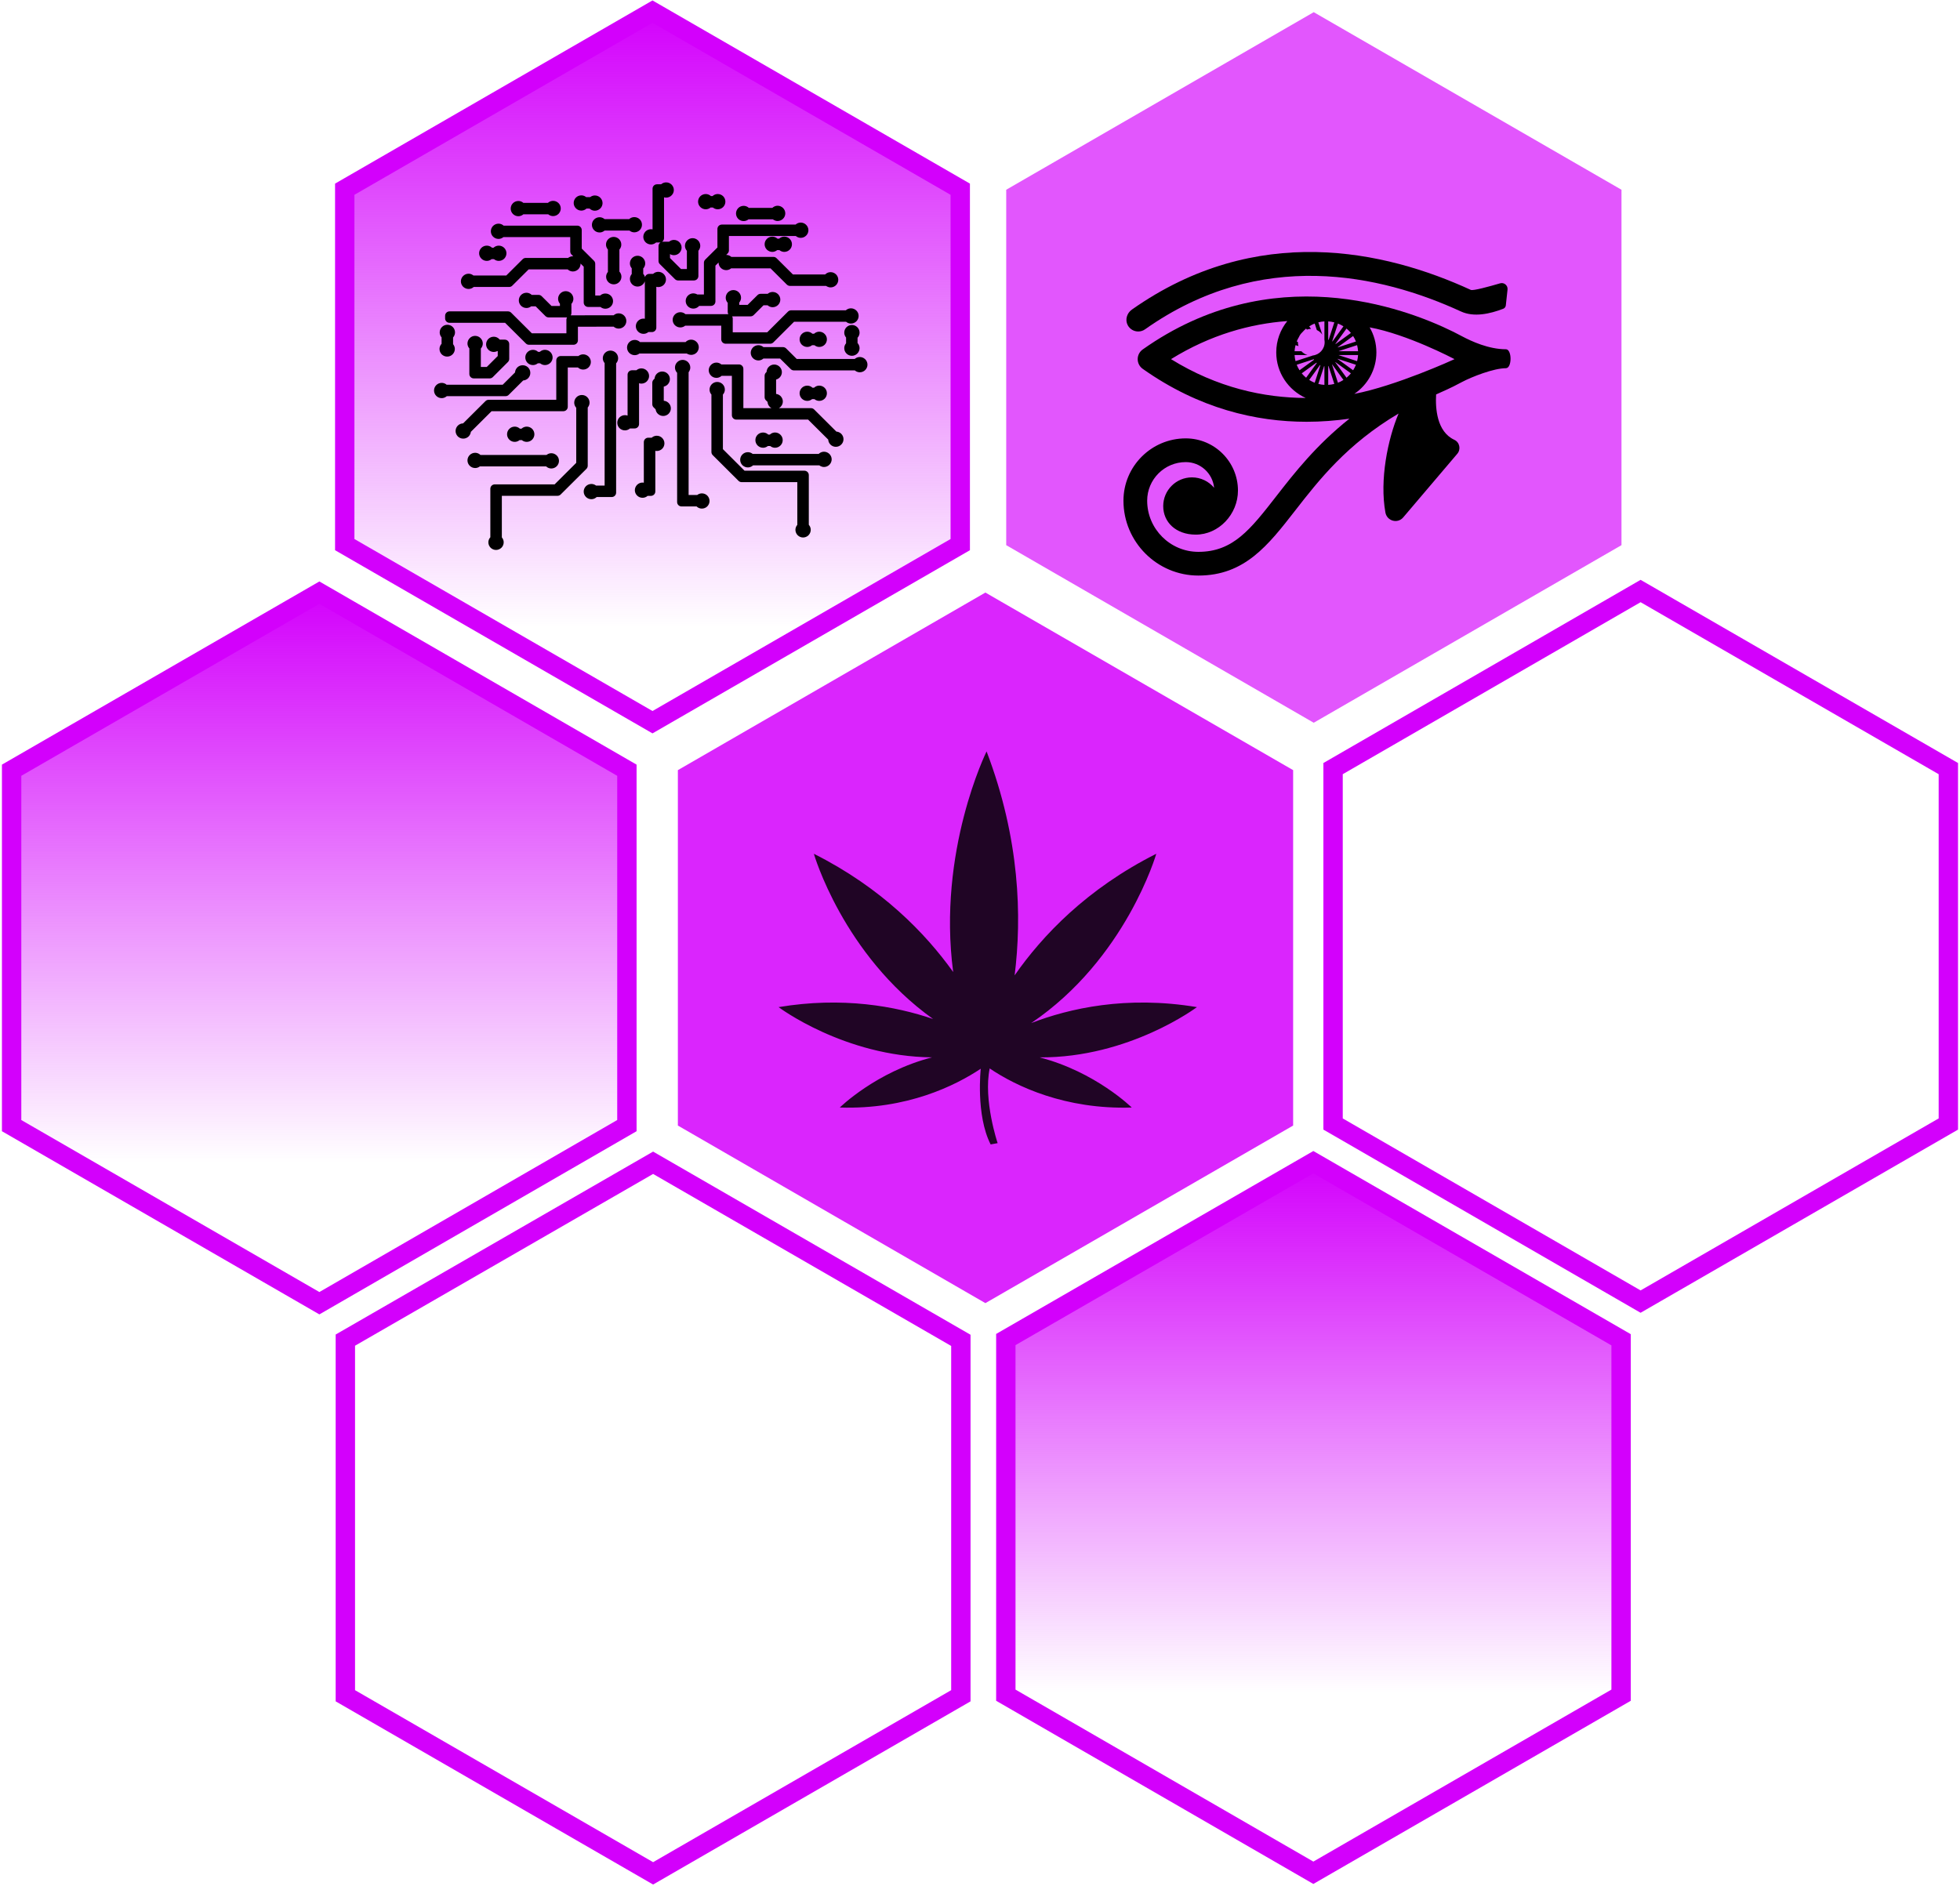 <?xml version="1.0" encoding="UTF-8"?>
<svg width="506px" height="487px" viewBox="0 0 506 487" version="1.1" xmlns="http://www.w3.org/2000/svg" xmlns:xlink="http://www.w3.org/1999/xlink">
    <!-- Generator: Sketch 63.1 (92452) - https://sketch.com -->
    <title>Group 37</title>
    <desc>Created with Sketch.</desc>
    <defs>
        <linearGradient x1="50%" y1="0%" x2="50%" y2="80.145%" id="linearGradient-1">
            <stop stop-color="#D300FC" offset="0%"></stop>
            <stop stop-color="#D300FC" stop-opacity="0" offset="100%"></stop>
        </linearGradient>
        <linearGradient x1="50%" y1="0%" x2="50%" y2="86.522%" id="linearGradient-2">
            <stop stop-color="#D300FC" offset="0%"></stop>
            <stop stop-color="#D300FC" stop-opacity="0" offset="100%"></stop>
        </linearGradient>
        <linearGradient x1="50%" y1="0%" x2="50%" y2="74.642%" id="linearGradient-3">
            <stop stop-color="#D300FC" offset="0%"></stop>
            <stop stop-color="#D300FC" stop-opacity="0" offset="100%"></stop>
        </linearGradient>
    </defs>
    <g id="Page-1" stroke="none" stroke-width="1" fill="none" fill-rule="evenodd">
        <g id="Group-37" transform="translate(3, 3)" fill-rule="nonzero">
            <g id="noun-honeycomb-2619932">
                <polygon id="Path" stroke="#D300FC" stroke-width="5" points="420.542 333.079 499.992 287.225 499.992 195.458 420.542 149.604 341.15 195.458 341.15 287.225"></polygon>
                <polygon id="Path" fill-opacity="0.855" fill="#D300FC" points="251.392 333.475 330.842 287.621 330.842 195.854 251.392 150 172 195.854 172 287.621"></polygon>
                <g id="noun-marijuana-143" opacity="0.853" transform="translate(198, 191)" fill="#000000">
                    <path d="M54.505,81.874 C61.278,86.468 74,92.526 91.175,91.968 C91.175,91.968 81.809,82.737 67.373,79.02 C90.569,79.167 108,66.043 108,66.043 C89.796,62.994 75.001,66.381 65.22,70.161 C89.7,53.595 97.511,26.448 97.511,26.448 C79.557,35.477 68.055,47.628 60.941,57.837 C62.825,42.808 62.326,22.625 53.698,0.021 C53.698,0.021 40.939,25.77 45.078,56.98 C37.922,46.956 26.562,35.227 9.109,26.449 C9.109,26.449 16.595,52.472 39.885,69.109 C30.181,65.803 16.492,63.282 0,66.043 C0,66.043 16.925,78.786 39.616,79.016 C25.175,82.73 15.803,91.967 15.803,91.967 C33.153,92.532 45.649,86.306 52.196,81.951 C52.196,81.951 50.864,93.866 54.747,101.499 L56.553,101.163 C56.553,101.163 52.808,90.059 54.504,81.873 L54.505,81.874 Z" id="Path"></path>
                </g>
                <polygon id="Path" stroke="#D300FC" stroke-width="5" fill="url(#linearGradient-1)" points="79.45 333.496 158.842 287.642 158.842 195.875 79.45 150.021 0 195.875 0 287.642"></polygon>
                <polygon id="Path" stroke="#D300FC" stroke-width="5" fill="url(#linearGradient-2)" points="165.45 183.475 244.9 137.621 244.9 45.854 165.45 0 86 45.854 86 137.621"></polygon>
                <polygon id="Path" fill-opacity="0.663" fill="#D300FC" points="336.158 183.617 415.608 137.762 415.608 45.996 336.158 0.142 256.767 45.996 256.767 137.762"></polygon>
                <polygon id="Path" stroke="#D300FC" stroke-width="5" points="165.608 480.708 245.058 434.854 245.058 343.087 165.608 297.233 86.158 343.025 86.158 434.854"></polygon>
                <polygon id="Path" stroke="#D300FC" stroke-width="5" fill="url(#linearGradient-3)" points="336.058 480.558 415.508 434.704 415.508 342.938 336.058 297.083 256.667 342.875 256.667 434.704"></polygon>
            </g>
            <g id="noun-circuit-2104170" transform="translate(109, 44)" fill="#000000">
                <path d="M36.819,55.568 C37.182,55.207 37.672,54.99 38.219,54.99 C38.765,54.99 39.267,55.207 39.619,55.564 C39.974,55.919 40.201,56.413 40.201,56.957 C40.201,57.332 40.085,57.69 39.896,57.996 L39.731,58.214 L39.731,73.258 C39.727,73.548 39.619,73.841 39.397,74.06 L32.795,80.628 C32.585,80.871 32.279,81.022 31.936,81.022 L17.557,81.022 L17.557,91.76 L17.727,91.989 C17.923,92.294 18.035,92.655 18.035,93.033 C18.035,93.578 17.812,94.071 17.453,94.427 C17.088,94.78 16.596,94.999 16.051,94.999 C15.532,94.999 15.06,94.795 14.701,94.466 L14.661,94.427 C14.299,94.062 14.078,93.569 14.078,93.033 C14.078,92.636 14.202,92.261 14.41,91.953 L14.588,91.723 L14.588,79.197 C14.588,78.576 15.099,78.068 15.726,78.068 L31.182,78.068 L36.764,72.507 L36.764,58.284 L36.576,58.051 C36.365,57.738 36.244,57.359 36.244,56.958 C36.245,56.418 36.465,55.925 36.818,55.569 M81.008,9.793 C80.708,9.977 80.354,10.082 79.983,10.082 C79.492,10.082 79.04,9.908 78.685,9.602 L78.585,9.511 C78.229,9.155 78.01,8.66 78.01,8.116 C78.01,7.633 78.191,7.185 78.493,6.832 L78.585,6.728 C78.936,6.373 79.437,6.15 79.983,6.15 C80.359,6.15 80.715,6.262 81.021,6.449 L81.314,6.672 L87.398,6.672 L87.617,6.489 C87.953,6.262 88.342,6.123 88.75,6.123 C89.298,6.123 89.796,6.352 90.151,6.706 C90.511,7.055 90.734,7.555 90.734,8.098 C90.734,8.637 90.511,9.133 90.151,9.489 C89.788,9.841 89.298,10.064 88.75,10.064 C88.417,10.064 88.093,9.973 87.814,9.819 L87.523,9.632 L81.24,9.632 L81.008,9.793 Z M45.057,25.848 C44.699,25.493 44.478,24.998 44.478,24.455 C44.478,24.087 44.594,23.726 44.779,23.429 L44.941,23.204 L44.941,17.43 L44.77,17.21 C44.565,16.893 44.446,16.526 44.446,16.14 C44.446,15.594 44.667,15.106 45.03,14.745 C45.388,14.393 45.88,14.168 46.419,14.168 C46.965,14.168 47.465,14.393 47.818,14.745 C48.172,15.108 48.397,15.605 48.397,16.14 C48.397,16.53 48.283,16.9 48.077,17.21 L47.907,17.43 L47.907,23.127 L48.086,23.356 C48.3,23.67 48.429,24.049 48.429,24.455 C48.429,24.99 48.207,25.483 47.849,25.839 C47.484,26.204 46.994,26.42 46.458,26.42 C45.96,26.42 45.511,26.24 45.159,25.941 L45.057,25.848 Z M56.472,65.837 C56.788,65.629 57.16,65.51 57.56,65.51 C58.101,65.51 58.589,65.725 58.947,66.084 C59.315,66.446 59.531,66.942 59.531,67.477 C59.531,68.02 59.315,68.514 58.958,68.87 C58.6,69.224 58.105,69.448 57.56,69.448 L57.18,69.409 L57.18,79.905 C57.18,80.528 56.67,81.037 56.043,81.037 L55.181,81.037 L54.944,81.221 C54.628,81.418 54.257,81.532 53.87,81.532 C53.33,81.532 52.831,81.31 52.475,80.954 C52.118,80.599 51.893,80.11 51.893,79.567 C51.893,79.05 52.109,78.58 52.431,78.225 L52.475,78.183 C52.838,77.822 53.33,77.601 53.87,77.601 L54.212,77.634 L54.212,67.151 C54.212,66.525 54.726,66.017 55.351,66.017 L56.242,66.017 L56.472,65.837 Z M1.813,42 L2.001,41.769 L2.001,40.109 L1.854,39.919 C1.639,39.607 1.513,39.224 1.513,38.822 C1.513,38.281 1.736,37.79 2.094,37.436 C2.457,37.071 2.948,36.855 3.495,36.855 C3.983,36.855 4.44,37.035 4.786,37.338 L4.887,37.432 C5.246,37.782 5.468,38.281 5.468,38.822 C5.468,39.228 5.337,39.6 5.135,39.915 L4.968,40.128 L4.968,41.862 L5.125,42.089 C5.31,42.388 5.423,42.741 5.423,43.106 C5.423,43.654 5.195,44.14 4.838,44.501 C4.485,44.853 3.983,45.073 3.443,45.073 C2.948,45.073 2.494,44.888 2.139,44.59 L2.043,44.501 C1.687,44.14 1.464,43.654 1.464,43.106 C1.464,42.721 1.581,42.362 1.776,42.056 L1.813,42 Z M44.206,44.101 C44.566,43.744 45.058,43.525 45.595,43.525 C46.143,43.525 46.633,43.744 46.995,44.096 C47.358,44.455 47.578,44.945 47.578,45.489 C47.578,45.893 47.456,46.267 47.247,46.578 L47.062,46.815 L47.062,80.199 C47.062,80.829 46.55,81.336 45.93,81.336 L42.041,81.336 L41.805,81.529 C41.486,81.761 41.092,81.895 40.669,81.895 C40.146,81.895 39.669,81.692 39.311,81.358 L39.275,81.322 C38.912,80.959 38.689,80.461 38.689,79.929 C38.689,79.386 38.912,78.891 39.271,78.534 C39.629,78.184 40.116,77.963 40.669,77.963 C41.025,77.963 41.361,78.057 41.657,78.229 L41.88,78.383 L44.093,78.383 L44.094,46.752 L43.928,46.529 C43.737,46.229 43.62,45.867 43.62,45.489 C43.62,44.974 43.836,44.498 44.163,44.141 L44.206,44.101 Z M78.729,28.477 C79.086,28.83 79.308,29.329 79.308,29.873 C79.308,30.205 79.22,30.528 79.061,30.809 L78.844,31.135 L78.844,31.719 L81.012,31.719 L83.552,29.201 C83.756,28.991 84.045,28.866 84.361,28.866 L86.192,28.866 L86.416,28.692 C86.722,28.503 87.087,28.387 87.471,28.387 C88.018,28.387 88.515,28.608 88.871,28.965 C89.222,29.321 89.451,29.814 89.451,30.353 C89.451,30.886 89.233,31.369 88.887,31.728 L88.871,31.742 C88.511,32.103 88.01,32.325 87.471,32.325 C87.092,32.325 86.722,32.209 86.419,32.014 L86.159,31.822 L85.115,31.822 L82.579,34.349 C82.371,34.553 82.089,34.684 81.773,34.684 L77.01,34.684 C76.384,34.684 75.872,34.171 75.872,33.547 L75.872,31.187 L75.69,30.961 C75.481,30.648 75.355,30.274 75.355,29.873 C75.355,29.329 75.579,28.83 75.933,28.477 C76.296,28.121 76.785,27.898 77.329,27.898 C77.823,27.898 78.288,28.081 78.636,28.393 L78.729,28.477 Z M86.148,56.769 L85.729,56.359 C85.525,56.152 85.396,55.866 85.396,55.555 L85.396,50.004 C85.401,49.718 85.512,49.431 85.729,49.21 L85.899,49.036 C85.915,48.519 86.137,48.046 86.481,47.707 C86.841,47.346 87.334,47.123 87.882,47.123 C88.417,47.123 88.918,47.346 89.274,47.707 C89.63,48.064 89.854,48.554 89.854,49.092 C89.854,49.611 89.646,50.088 89.312,50.437 L89.274,50.478 C89.018,50.73 88.71,50.91 88.361,51.002 L88.361,54.712 C88.788,54.764 89.178,54.952 89.476,55.229 L89.515,55.269 C89.872,55.637 90.101,56.122 90.101,56.657 C90.101,57.147 89.915,57.602 89.612,57.952 L89.521,58.052 C89.164,58.414 88.667,58.636 88.121,58.636 C87.632,58.636 87.176,58.446 86.824,58.146 L86.722,58.052 C86.391,57.725 86.175,57.277 86.148,56.769 L86.148,56.769 Z M50.925,22.046 C50.731,21.741 50.618,21.382 50.618,21.003 C50.618,20.46 50.84,19.97 51.198,19.609 C51.553,19.258 52.047,19.038 52.592,19.038 C53.084,19.038 53.539,19.22 53.884,19.517 L53.991,19.614 C54.345,19.969 54.573,20.463 54.573,21.003 C54.573,21.409 54.446,21.783 54.236,22.095 L54.058,22.318 L54.058,23.708 L54.236,23.927 C54.446,24.243 54.573,24.62 54.573,25.027 C54.573,25.545 54.363,26.015 54.031,26.369 L53.991,26.411 C53.631,26.766 53.134,26.993 52.593,26.993 C52.047,26.993 51.553,26.77 51.199,26.416 C50.841,26.061 50.619,25.562 50.619,25.027 C50.619,24.649 50.731,24.288 50.926,23.98 L51.091,23.753 L51.091,22.271 L50.925,22.046 Z M109.323,37.486 C109.681,37.842 109.908,38.337 109.908,38.881 C109.908,39.282 109.785,39.661 109.575,39.971 L109.389,40.2 L109.389,41.578 L109.575,41.808 C109.781,42.13 109.908,42.509 109.908,42.897 C109.908,43.441 109.681,43.94 109.323,44.29 C108.963,44.639 108.474,44.867 107.932,44.867 C107.392,44.867 106.887,44.644 106.536,44.29 C106.174,43.935 105.957,43.441 105.957,42.897 C105.957,42.55 106.052,42.213 106.221,41.928 L106.427,41.626 L106.427,40.151 L106.258,39.919 C106.064,39.61 105.957,39.251 105.957,38.881 C105.957,38.337 106.174,37.842 106.536,37.485 C106.887,37.135 107.392,36.91 107.932,36.91 C108.424,36.91 108.885,37.098 109.232,37.403 L109.323,37.486 Z M108.889,45.51 C109.205,45.311 109.575,45.184 109.968,45.184 C110.46,45.184 110.913,45.371 111.262,45.67 L111.369,45.768 C111.725,46.118 111.949,46.61 111.949,47.156 C111.949,47.7 111.725,48.192 111.369,48.549 C111.012,48.905 110.517,49.124 109.968,49.124 C109.595,49.124 109.241,49.014 108.94,48.83 L108.682,48.637 L92.931,48.637 C92.644,48.637 92.358,48.527 92.135,48.303 L89.386,45.578 L85.081,45.578 L84.86,45.749 C84.553,45.949 84.183,46.073 83.791,46.073 C83.246,46.073 82.748,45.845 82.394,45.488 C82.039,45.139 81.809,44.639 81.809,44.1 C81.809,43.617 81.996,43.164 82.297,42.812 L82.394,42.705 C82.748,42.353 83.246,42.129 83.791,42.129 C84.183,42.129 84.553,42.25 84.865,42.448 L85.09,42.624 L90.143,42.624 C90.429,42.629 90.718,42.741 90.94,42.954 L93.683,45.682 L108.657,45.682 L108.889,45.51 Z M98.18,58.725 L103.923,64.439 C104.359,64.466 104.761,64.647 105.077,64.919 L105.185,65.012 C105.54,65.368 105.761,65.862 105.761,66.405 C105.761,66.942 105.541,67.439 105.178,67.791 C104.822,68.148 104.327,68.37 103.784,68.37 C103.241,68.37 102.744,68.148 102.39,67.791 C102.062,67.457 101.841,67.007 101.814,66.507 L96.621,61.342 L78.086,61.342 C77.456,61.342 76.945,60.831 76.945,60.21 L76.945,50.049 L74.277,50.049 L74.046,50.234 C73.73,50.441 73.351,50.568 72.952,50.568 C72.406,50.568 71.908,50.345 71.554,49.983 C71.195,49.623 70.967,49.135 70.967,48.596 C70.967,48.056 71.2,47.556 71.558,47.207 C71.914,46.845 72.411,46.623 72.952,46.623 C73.332,46.623 73.692,46.734 73.999,46.931 L74.22,47.096 L78.772,47.096 C79.403,47.096 79.91,47.603 79.91,48.232 L79.91,58.383 L97.376,58.383 C97.666,58.388 97.957,58.499 98.18,58.724 L98.18,58.725 Z M10.058,27.278 C9.74,27.492 9.366,27.61 8.961,27.61 C8.474,27.61 8.017,27.426 7.675,27.131 L7.565,27.038 C7.211,26.679 6.984,26.19 6.984,25.644 C6.984,25.106 7.211,24.61 7.565,24.261 C7.923,23.9 8.419,23.674 8.961,23.674 C9.315,23.674 9.646,23.77 9.937,23.937 L10.233,24.14 L18.696,24.14 L22.865,19.994 C23.068,19.754 23.379,19.598 23.722,19.598 L34.661,19.598 L34.884,19.441 C35.189,19.268 35.532,19.165 35.905,19.165 C36.444,19.165 36.942,19.382 37.299,19.736 C37.657,20.092 37.878,20.582 37.878,21.126 C37.878,21.615 37.691,22.062 37.392,22.415 L37.296,22.515 C36.942,22.87 36.441,23.097 35.905,23.097 C35.487,23.097 35.098,22.959 34.782,22.742 L34.557,22.558 L24.478,22.558 L20.306,26.706 C20.102,26.949 19.792,27.094 19.444,27.094 L10.294,27.093 L10.058,27.278 Z M17.737,14.384 C17.432,14.574 17.072,14.689 16.696,14.689 C16.153,14.689 15.663,14.464 15.302,14.112 C14.941,13.758 14.719,13.261 14.719,12.724 C14.719,12.173 14.941,11.681 15.292,11.33 C15.663,10.97 16.153,10.752 16.696,10.752 C17.048,10.752 17.388,10.849 17.68,11.016 C17.804,11.09 17.903,11.173 18.019,11.26 L37.042,11.26 C37.673,11.26 38.183,11.768 38.183,12.397 L38.183,17.183 L41.269,20.254 C41.509,20.459 41.667,20.767 41.667,21.115 L41.667,29.3 L42.955,29.3 L43.186,29.116 C43.502,28.903 43.882,28.785 44.289,28.785 C44.835,28.785 45.327,28.999 45.689,29.356 C46.039,29.717 46.267,30.205 46.267,30.751 C46.267,31.295 46.047,31.79 45.689,32.142 C45.324,32.494 44.827,32.717 44.289,32.717 C43.909,32.717 43.565,32.61 43.259,32.429 L43.029,32.258 L39.835,32.258 C39.21,32.258 38.694,31.747 38.694,31.125 L38.694,21.863 L35.611,18.787 C35.37,18.583 35.217,18.275 35.217,17.928 L35.217,14.219 L17.966,14.219 L17.737,14.384 Z M41.389,12.444 C41.027,12.086 40.81,11.598 40.81,11.054 C40.81,10.52 41.027,10.02 41.389,9.663 C41.748,9.307 42.242,9.089 42.79,9.089 C43.179,9.089 43.539,9.207 43.855,9.41 L44.077,9.577 L50.426,9.577 L50.661,9.392 C50.975,9.182 51.351,9.059 51.759,9.059 C52.299,9.059 52.797,9.275 53.16,9.633 C53.513,9.986 53.732,10.48 53.732,11.025 C53.732,11.571 53.513,12.057 53.16,12.414 C52.793,12.77 52.296,12.991 51.759,12.991 C51.4,12.991 51.065,12.891 50.778,12.724 L50.501,12.53 L44.088,12.53 L43.855,12.704 C43.544,12.908 43.18,13.025 42.79,13.025 C42.242,13.025 41.74,12.802 41.389,12.444 L41.389,12.444 Z M22.893,8.505 C22.575,8.709 22.206,8.83 21.817,8.83 C21.269,8.83 20.778,8.607 20.423,8.25 C20.065,7.896 19.843,7.401 19.843,6.862 C19.843,6.318 20.065,5.823 20.423,5.469 C20.778,5.113 21.269,4.896 21.817,4.896 C22.197,4.896 22.557,5.005 22.864,5.192 L23.114,5.384 L29.458,5.384 L29.692,5.196 C30.009,4.987 30.384,4.862 30.796,4.862 C31.288,4.862 31.736,5.045 32.084,5.344 L32.192,5.442 C32.547,5.789 32.769,6.284 32.769,6.828 C32.769,7.318 32.586,7.764 32.284,8.116 L32.188,8.219 C31.835,8.575 31.333,8.795 30.796,8.795 C30.454,8.795 30.129,8.709 29.85,8.551 L29.533,8.338 L23.114,8.338 L22.893,8.505 Z M39.183,7.038 C38.868,7.25 38.48,7.379 38.079,7.379 C37.537,7.379 37.048,7.159 36.69,6.802 C36.323,6.437 36.105,5.948 36.105,5.413 C36.105,4.868 36.329,4.375 36.681,4.021 C37.039,3.664 37.533,3.445 38.08,3.445 C38.451,3.445 38.802,3.548 39.11,3.742 L39.329,3.9 L40.354,3.9 L40.555,3.762 C40.856,3.577 41.203,3.47 41.578,3.47 C42.124,3.47 42.619,3.69 42.972,4.047 C43.335,4.417 43.557,4.905 43.557,5.442 C43.557,5.957 43.348,6.436 43.013,6.788 L42.972,6.824 C42.612,7.185 42.116,7.407 41.578,7.407 C41.189,7.407 40.825,7.296 40.513,7.091 L40.202,6.853 L39.415,6.853 L39.183,7.038 Z M57.145,15.788 C56.832,16 56.457,16.122 56.049,16.122 C55.53,16.122 55.053,15.913 54.695,15.585 L54.657,15.542 C54.299,15.177 54.076,14.689 54.076,14.152 C54.076,13.666 54.259,13.211 54.557,12.873 L54.653,12.762 C55.012,12.404 55.508,12.181 56.049,12.181 C56.193,12.181 56.331,12.197 56.465,12.226 L56.465,1.72 C56.465,1.092 56.975,0.584 57.606,0.584 L58.679,0.584 L58.913,0.411 C59.221,0.207 59.592,0.092 59.983,0.092 C60.472,0.092 60.922,0.277 61.275,0.576 L61.376,0.669 C61.735,1.022 61.96,1.521 61.96,2.06 C61.96,2.604 61.74,3.098 61.376,3.446 C61.025,3.807 60.523,4.03 59.983,4.03 C59.793,4.03 59.608,4.003 59.43,3.946 L59.43,14.478 C59.43,15.103 58.922,15.613 58.29,15.613 L57.372,15.613 L57.145,15.788 Z M89.23,17.584 L88.625,17.584 L88.4,17.745 C88.101,17.928 87.746,18.038 87.371,18.038 C86.854,18.038 86.378,17.829 86.024,17.499 L85.981,17.46 C85.619,17.098 85.397,16.608 85.397,16.069 C85.397,15.525 85.619,15.03 85.976,14.68 C86.332,14.322 86.833,14.104 87.371,14.104 C87.778,14.104 88.163,14.228 88.478,14.44 L88.716,14.625 L89.139,14.625 L89.373,14.44 C89.688,14.228 90.066,14.099 90.473,14.099 C91.029,14.099 91.523,14.322 91.873,14.67 C92.234,15.031 92.453,15.525 92.453,16.064 C92.453,16.608 92.234,17.107 91.873,17.46 C91.523,17.814 91.029,18.039 90.473,18.039 C90.104,18.039 89.753,17.928 89.446,17.745 L89.23,17.584 Z M14.689,20.072 C14.393,20.254 14.04,20.361 13.668,20.361 C13.128,20.361 12.63,20.138 12.281,19.787 C11.914,19.426 11.69,18.926 11.69,18.392 C11.69,17.848 11.914,17.357 12.272,17.001 C12.625,16.646 13.122,16.426 13.668,16.426 C14.079,16.426 14.455,16.555 14.774,16.765 L15.004,16.952 L15.431,16.952 L15.661,16.765 C15.978,16.555 16.368,16.426 16.774,16.426 C17.311,16.426 17.803,16.646 18.165,16.997 C18.523,17.357 18.747,17.852 18.747,18.392 C18.747,18.935 18.523,19.426 18.175,19.787 C17.812,20.138 17.311,20.361 16.774,20.361 C16.393,20.361 16.04,20.254 15.744,20.068 L15.521,19.91 L14.921,19.91 L14.689,20.072 Z M27.441,46.811 L26.84,46.811 L26.615,46.966 C26.311,47.157 25.957,47.263 25.586,47.263 C25.04,47.263 24.543,47.041 24.189,46.69 C23.836,46.325 23.612,45.832 23.612,45.295 C23.612,44.752 23.835,44.261 24.189,43.905 C24.55,43.552 25.039,43.329 25.586,43.329 C25.978,43.329 26.338,43.441 26.643,43.639 L26.926,43.855 L27.353,43.855 L27.583,43.672 C27.9,43.454 28.284,43.325 28.692,43.325 C29.229,43.325 29.725,43.543 30.084,43.904 C30.449,44.261 30.666,44.756 30.666,45.29 C30.666,45.82 30.454,46.311 30.112,46.663 L30.091,46.681 C29.726,47.04 29.233,47.263 28.693,47.263 C28.321,47.263 27.96,47.157 27.664,46.966 L27.441,46.811 Z M86.833,68.159 L86.241,68.159 L86.009,68.321 C85.704,68.506 85.362,68.611 84.985,68.611 C84.462,68.611 83.989,68.402 83.636,68.073 L83.589,68.033 C83.234,67.671 83.012,67.181 83.012,66.643 C83.012,66.099 83.229,65.609 83.589,65.25 C83.944,64.897 84.441,64.68 84.985,64.68 C85.393,64.68 85.771,64.8 86.093,65.012 L86.323,65.206 L86.751,65.206 L86.985,65.021 C87.296,64.8 87.681,64.671 88.095,64.671 C88.63,64.671 89.122,64.893 89.483,65.25 C89.847,65.609 90.067,66.099 90.067,66.641 C90.067,67.171 89.855,67.658 89.503,68.011 L89.488,68.029 C89.122,68.391 88.63,68.611 88.095,68.611 C87.742,68.611 87.406,68.521 87.12,68.352 L86.833,68.159 Z M22.734,66.641 L22.132,66.641 L21.899,66.802 C21.603,66.986 21.25,67.092 20.875,67.092 C20.35,67.092 19.881,66.884 19.528,66.559 L19.487,66.516 C19.125,66.156 18.903,65.664 18.903,65.128 C18.903,64.589 19.12,64.098 19.483,63.74 C19.843,63.378 20.337,63.156 20.875,63.156 C21.254,63.156 21.614,63.267 21.917,63.46 L22.218,63.682 L22.644,63.682 L22.876,63.496 C23.198,63.287 23.579,63.156 23.986,63.156 C24.531,63.156 25.023,63.378 25.382,63.726 C25.737,64.09 25.959,64.585 25.959,65.124 C25.959,65.61 25.774,66.064 25.478,66.414 L25.382,66.516 C25.023,66.872 24.531,67.093 23.986,67.093 C23.61,67.093 23.252,66.987 22.951,66.802 L22.734,66.641 Z M97.738,39.174 L98.158,39.174 L98.394,38.992 C98.709,38.773 99.094,38.644 99.503,38.644 C100.046,38.644 100.54,38.862 100.89,39.223 C101.259,39.582 101.477,40.075 101.477,40.614 C101.477,41.162 101.259,41.648 100.901,42.009 C100.54,42.365 100.049,42.582 99.503,42.582 C99.132,42.582 98.77,42.475 98.474,42.285 L98.253,42.13 L97.648,42.13 L97.415,42.295 C97.121,42.475 96.769,42.582 96.398,42.582 C95.905,42.582 95.457,42.397 95.111,42.103 L94.998,42.009 C94.648,41.653 94.425,41.162 94.425,40.614 C94.425,40.07 94.648,39.583 94.998,39.228 C95.359,38.872 95.856,38.648 96.398,38.648 C96.805,38.648 97.185,38.773 97.501,38.992 L97.738,39.174 Z M98.252,56.059 L97.648,56.059 L97.426,56.216 C97.12,56.406 96.768,56.509 96.398,56.509 C95.877,56.509 95.401,56.304 95.043,55.974 L95.007,55.938 C94.647,55.569 94.424,55.079 94.424,54.544 C94.424,54 94.647,53.51 94.998,53.15 C95.358,52.797 95.855,52.578 96.398,52.578 C96.804,52.578 97.184,52.698 97.5,52.91 L97.738,53.106 L98.162,53.106 L98.393,52.921 C98.708,52.698 99.093,52.569 99.503,52.569 C100.049,52.569 100.539,52.79 100.9,53.146 C101.258,53.5 101.476,53.995 101.476,54.539 C101.476,55.08 101.258,55.578 100.9,55.938 C100.544,56.288 100.049,56.509 99.503,56.509 C99.131,56.509 98.769,56.398 98.474,56.216 L98.252,56.059 Z M71.225,6.744 C70.922,6.927 70.567,7.038 70.188,7.038 C69.669,7.038 69.194,6.824 68.837,6.499 L68.8,6.459 C68.439,6.095 68.217,5.607 68.217,5.068 C68.217,4.522 68.439,4.029 68.789,3.677 C69.157,3.32 69.653,3.102 70.188,3.102 C70.598,3.102 70.977,3.228 71.293,3.437 L71.532,3.628 L71.956,3.628 L72.186,3.441 C72.502,3.228 72.887,3.098 73.293,3.098 C73.839,3.098 74.337,3.317 74.694,3.673 C75.049,4.029 75.267,4.518 75.267,5.064 C75.267,5.552 75.093,6.004 74.787,6.352 L74.694,6.459 C74.337,6.815 73.839,7.037 73.293,7.037 C72.924,7.037 72.566,6.926 72.264,6.744 L72.045,6.579 L71.441,6.579 L71.225,6.744 Z M62.249,25.077 L58.394,21.244 C58.152,21.034 58.004,20.727 58.004,20.384 L58.004,16.541 C58.004,15.913 58.513,15.405 59.144,15.405 L60.737,15.405 L60.961,15.244 C61.256,15.057 61.615,14.948 61.991,14.948 C62.537,14.948 63.033,15.173 63.389,15.53 C63.74,15.884 63.962,16.379 63.962,16.914 C63.962,17.406 63.785,17.856 63.48,18.206 L63.389,18.311 C63.034,18.668 62.537,18.891 61.991,18.891 C61.618,18.891 61.267,18.788 60.969,18.603 L60.969,19.625 L63.807,22.461 L65.328,22.461 L65.328,17.762 L65.153,17.531 C64.954,17.219 64.829,16.848 64.829,16.461 C64.829,15.94 65.037,15.465 65.371,15.115 L65.409,15.073 C65.769,14.718 66.261,14.495 66.808,14.495 C67.347,14.495 67.836,14.718 68.199,15.066 C68.56,15.427 68.782,15.917 68.782,16.461 C68.782,16.84 68.67,17.21 68.467,17.513 L68.299,17.745 L68.299,24.278 C68.299,24.908 67.784,25.415 67.16,25.415 L63.05,25.415 C62.757,25.411 62.465,25.3 62.249,25.077 L62.249,25.077 Z M55.158,38.904 C54.855,39.096 54.501,39.2 54.121,39.2 C53.604,39.2 53.129,38.993 52.774,38.661 L52.732,38.623 C52.371,38.262 52.147,37.77 52.147,37.235 C52.147,36.685 52.371,36.195 52.726,35.842 C53.084,35.485 53.579,35.264 54.121,35.264 L54.475,35.296 L54.475,24.85 C54.475,24.231 54.984,23.718 55.612,23.718 L56.609,23.718 L56.837,23.535 C57.154,23.315 57.539,23.188 57.958,23.188 C58.476,23.188 58.953,23.392 59.308,23.722 L59.349,23.763 C59.709,24.124 59.931,24.618 59.931,25.154 C59.931,25.697 59.709,26.191 59.355,26.551 C58.993,26.9 58.501,27.123 57.958,27.123 C57.78,27.123 57.606,27.099 57.438,27.054 L57.438,37.606 C57.438,38.235 56.931,38.743 56.3,38.743 L55.373,38.743 L55.158,38.904 Z M53.228,41.328 L64.986,41.328 L65.215,41.114 C65.557,40.855 65.973,40.699 66.429,40.699 C66.954,40.699 67.448,40.913 67.799,41.261 L67.818,41.277 C68.179,41.636 68.401,42.131 68.401,42.665 C68.401,43.211 68.179,43.704 67.828,44.061 C67.466,44.411 66.964,44.631 66.429,44.631 C66.106,44.631 65.799,44.549 65.519,44.411 L65.307,44.281 L53.07,44.281 L52.841,44.437 C52.554,44.605 52.215,44.704 51.861,44.704 C51.369,44.704 50.916,44.519 50.568,44.226 L50.46,44.128 C50.1,43.775 49.879,43.281 49.879,42.742 C49.879,42.189 50.1,41.699 50.457,41.346 C50.814,40.99 51.315,40.768 51.862,40.768 C52.278,40.768 52.672,40.903 52.998,41.133 L53.228,41.328 Z M59.361,52.82 L59.361,56.475 C59.802,56.51 60.205,56.687 60.514,56.963 L60.607,57.046 C60.969,57.403 61.19,57.895 61.19,58.441 C61.19,58.982 60.965,59.475 60.607,59.836 C60.247,60.184 59.757,60.406 59.215,60.406 C58.695,60.406 58.216,60.203 57.858,59.871 L57.816,59.836 C57.513,59.526 57.308,59.134 57.252,58.69 L56.73,58.173 C56.521,57.964 56.397,57.68 56.397,57.371 L56.397,51.821 C56.401,51.532 56.513,51.239 56.73,51.019 L56.988,50.76 C57.019,50.273 57.234,49.824 57.562,49.497 C57.93,49.148 58.421,48.924 58.962,48.924 C59.506,48.924 60.004,49.141 60.359,49.497 C60.721,49.851 60.941,50.346 60.941,50.885 C60.941,51.38 60.757,51.831 60.459,52.171 L60.363,52.282 C60.094,52.545 59.751,52.738 59.361,52.82 L59.361,52.82 Z M54.984,48.695 C55.34,49.044 55.568,49.544 55.568,50.083 C55.568,50.576 55.378,51.035 55.067,51.38 L54.984,51.473 C54.631,51.831 54.13,52.053 53.588,52.053 C53.38,52.053 53.171,52.018 52.98,51.953 L52.98,62.492 C52.98,63.12 52.473,63.629 51.843,63.629 L50.639,63.629 L50.407,63.802 C50.1,64.004 49.719,64.126 49.333,64.126 C48.784,64.126 48.294,63.905 47.936,63.556 C47.578,63.198 47.358,62.705 47.358,62.158 C47.358,61.614 47.578,61.125 47.936,60.767 C48.294,60.417 48.784,60.194 49.333,60.194 C49.57,60.194 49.803,60.239 50.016,60.312 L50.016,49.74 C50.016,49.113 50.527,48.605 51.151,48.605 L52.295,48.605 L52.519,48.433 C52.826,48.234 53.199,48.117 53.588,48.117 C54.129,48.117 54.631,48.333 54.984,48.695 L54.984,48.695 Z M99.59,70.008 C99.914,69.775 100.308,69.637 100.734,69.637 C101.252,69.637 101.727,69.849 102.083,70.176 L102.126,70.216 C102.481,70.581 102.709,71.066 102.709,71.607 C102.709,72.145 102.481,72.637 102.126,72.998 C101.771,73.356 101.273,73.58 100.734,73.58 C100.404,73.58 100.094,73.495 99.816,73.348 L99.509,73.154 L82.406,73.154 L82.173,73.348 C81.857,73.559 81.472,73.691 81.066,73.691 C80.572,73.691 80.126,73.504 79.772,73.21 L79.666,73.112 C79.309,72.755 79.087,72.26 79.087,71.721 C79.087,71.176 79.309,70.693 79.666,70.337 C80.031,69.974 80.52,69.755 81.066,69.755 C81.423,69.755 81.766,69.853 82.061,70.025 L82.311,70.2 L99.358,70.2 L99.59,70.008 Z M96.804,75.668 L96.804,88.508 L96.981,88.737 C97.184,89.049 97.303,89.417 97.303,89.805 C97.303,90.296 97.12,90.749 96.817,91.097 L96.722,91.204 C96.368,91.559 95.869,91.782 95.322,91.782 C94.782,91.782 94.285,91.554 93.927,91.2 C93.571,90.836 93.35,90.348 93.35,89.805 C93.35,89.421 93.471,89.057 93.663,88.753 L93.836,88.525 L93.836,77.493 L79.456,77.493 C79.169,77.489 78.873,77.375 78.651,77.152 L72.061,70.581 C71.822,70.376 71.663,70.062 71.663,69.72 L71.663,54.873 L71.492,54.648 C71.293,54.346 71.182,53.973 71.182,53.594 C71.182,53.094 71.367,52.645 71.67,52.304 L71.757,52.201 C72.118,51.843 72.609,51.62 73.155,51.62 C73.656,51.62 74.108,51.805 74.464,52.115 L74.554,52.201 C74.912,52.551 75.13,53.05 75.13,53.594 C75.13,53.938 75.033,54.279 74.861,54.564 L74.628,54.891 L74.627,68.971 L80.208,74.537 L95.666,74.537 C96.293,74.537 96.804,75.046 96.804,75.668 L96.804,75.668 Z M68.216,80.657 C68.505,80.493 68.845,80.39 69.203,80.39 C69.749,80.39 70.246,80.611 70.597,80.961 C70.958,81.322 71.174,81.81 71.174,82.354 C71.174,82.844 70.994,83.297 70.691,83.637 L70.597,83.751 C70.246,84.1 69.745,84.32 69.203,84.32 C68.809,84.32 68.447,84.206 68.136,84.006 L67.831,83.767 L63.949,83.767 C63.323,83.767 62.808,83.26 62.808,82.634 L62.808,49.253 L62.614,49.026 C62.387,48.703 62.253,48.308 62.253,47.893 C62.253,47.354 62.479,46.855 62.842,46.505 C63.193,46.151 63.691,45.923 64.23,45.923 C64.75,45.923 65.227,46.137 65.585,46.462 L65.621,46.505 C65.983,46.866 66.205,47.354 66.205,47.893 C66.205,48.223 66.123,48.527 65.972,48.812 L65.775,49.112 L65.775,80.813 L67.984,80.813 L68.216,80.657 Z M77.166,38.799 L86.075,38.799 L91.434,33.453 C91.642,33.252 91.926,33.123 92.241,33.123 L106.359,33.123 L106.597,32.942 C106.907,32.735 107.286,32.611 107.688,32.611 C108.233,32.611 108.725,32.833 109.085,33.186 C109.445,33.538 109.669,34.037 109.669,34.577 C109.669,35.12 109.444,35.615 109.089,35.97 C108.727,36.326 108.233,36.546 107.688,36.546 C107.351,36.546 107.028,36.459 106.74,36.297 L106.42,36.08 L92.997,36.08 L87.64,41.421 C87.431,41.623 87.15,41.752 86.834,41.752 L75.339,41.752 C74.713,41.752 74.197,41.245 74.197,40.615 L74.197,37.086 L64.89,37.086 L64.668,37.248 C64.362,37.433 63.999,37.544 63.63,37.544 C63.082,37.544 62.592,37.326 62.234,36.972 C61.878,36.615 61.655,36.122 61.655,35.579 C61.655,35.042 61.878,34.549 62.234,34.192 C62.597,33.831 63.092,33.613 63.63,33.613 C64.037,33.613 64.417,33.731 64.731,33.948 L64.964,34.127 L76.028,34.127 C76.66,34.127 77.168,34.638 77.168,35.264 L77.167,38.799 L77.166,38.799 Z M68,29.029 L69.727,29.029 L69.727,20.836 C69.727,20.551 69.839,20.254 70.057,20.036 L73.21,16.905 L73.21,12.124 C73.21,11.495 73.72,10.987 74.352,10.987 L93.397,10.987 L93.626,10.805 C93.942,10.595 94.323,10.47 94.725,10.47 C95.24,10.47 95.721,10.679 96.073,11.009 L96.12,11.054 C96.475,11.411 96.704,11.901 96.704,12.436 C96.704,12.989 96.483,13.478 96.12,13.831 C95.768,14.19 95.272,14.412 94.725,14.412 C94.376,14.412 94.043,14.315 93.752,14.147 L93.45,13.942 L76.179,13.942 L76.179,17.656 C76.179,17.947 76.064,18.234 75.842,18.453 L72.696,21.591 L72.696,30.851 C72.696,31.473 72.182,31.986 71.558,31.986 L68.494,31.986 L68.266,32.217 C67.924,32.502 67.476,32.683 66.993,32.683 C66.501,32.683 66.052,32.502 65.705,32.204 L65.594,32.106 C65.241,31.754 65.019,31.257 65.019,30.713 C65.019,30.172 65.241,29.68 65.594,29.329 C65.954,28.969 66.446,28.746 66.993,28.746 C67.27,28.746 67.548,28.812 67.798,28.921 L68,29.029 Z M76.797,19.332 L87.672,19.332 C87.965,19.332 88.251,19.443 88.473,19.666 L92.699,23.865 L101.03,23.865 L101.263,23.661 C101.59,23.411 101.995,23.272 102.437,23.272 C102.93,23.272 103.38,23.455 103.726,23.754 L103.838,23.848 C104.189,24.204 104.413,24.695 104.413,25.241 C104.413,25.782 104.189,26.264 103.838,26.624 C103.476,26.984 102.977,27.207 102.437,27.207 C102.099,27.207 101.773,27.115 101.493,26.968 L101.271,26.823 L91.948,26.823 C91.656,26.818 91.363,26.707 91.142,26.491 L86.921,22.288 L76.75,22.288 L76.522,22.453 C76.211,22.649 75.851,22.751 75.481,22.751 C74.944,22.751 74.444,22.538 74.089,22.177 C73.724,21.816 73.505,21.328 73.505,20.788 C73.505,20.267 73.71,19.797 74.044,19.444 L74.081,19.404 C74.445,19.048 74.938,18.82 75.481,18.82 C75.884,18.82 76.262,18.945 76.578,19.159 L76.797,19.332 Z M12.057,40.304 C12.418,40.66 12.641,41.153 12.641,41.692 C12.641,42.084 12.523,42.454 12.313,42.768 L12.138,42.998 L12.138,47.752 L13.668,47.752 L16.496,44.928 L16.496,43.655 L16.377,43.655 L16.183,43.74 C15.955,43.829 15.709,43.878 15.468,43.878 C14.949,43.878 14.471,43.673 14.116,43.338 L14.079,43.303 C13.718,42.942 13.493,42.453 13.493,41.912 C13.493,41.368 13.718,40.874 14.066,40.519 C14.424,40.164 14.921,39.942 15.468,39.942 C15.977,39.942 16.441,40.136 16.792,40.455 L17.016,40.699 L18.326,40.699 C18.957,40.699 19.465,41.207 19.465,41.836 L19.465,45.674 C19.463,45.961 19.348,46.251 19.132,46.471 L15.283,50.314 C15.073,50.553 14.764,50.705 14.419,50.705 L10.307,50.705 C9.68,50.705 9.167,50.196 9.167,49.57 L9.167,42.965 L8.997,42.744 C8.803,42.439 8.683,42.073 8.683,41.692 C8.683,41.153 8.91,40.666 9.27,40.304 C9.619,39.943 10.12,39.722 10.656,39.722 C11.202,39.722 11.703,39.943 12.057,40.304 L12.057,40.304 Z M46.651,34.23 C46.957,34.028 47.326,33.907 47.726,33.907 C48.256,33.907 48.745,34.119 49.099,34.469 L49.117,34.482 C49.48,34.848 49.699,35.339 49.699,35.878 C49.699,36.412 49.481,36.912 49.117,37.268 C48.754,37.62 48.264,37.843 47.726,37.843 C47.338,37.843 46.974,37.727 46.661,37.532 L46.43,37.348 L37.196,37.36 L37.196,40.883 C37.196,41.511 36.686,42.02 36.055,42.02 L24.561,42.02 C24.271,42.02 23.98,41.908 23.764,41.687 L18.398,36.352 L4.053,36.352 C3.421,36.352 2.911,35.846 2.911,35.217 L2.911,34.535 C2.911,33.907 3.421,33.399 4.053,33.399 L19.152,33.399 C19.445,33.399 19.738,33.511 19.958,33.732 L25.31,39.066 L34.225,39.066 L34.225,35.539 C34.233,34.919 34.743,34.415 35.367,34.415 L46.422,34.407 L46.651,34.23 Z M24.338,50.669 C24.006,50.992 23.569,51.204 23.066,51.239 L19.388,54.897 C19.175,55.143 18.869,55.293 18.524,55.293 L3.342,55.293 L3.115,55.467 C2.798,55.677 2.429,55.802 2.031,55.802 C1.478,55.802 0.983,55.58 0.633,55.225 C0.27,54.867 0.05,54.371 0.05,53.823 C0.05,53.29 0.269,52.792 0.633,52.437 C0.988,52.082 1.482,51.86 2.031,51.86 C2.409,51.86 2.777,51.975 3.086,52.171 L3.299,52.341 L17.776,52.341 L20.963,49.165 C20.989,48.715 21.167,48.304 21.446,47.993 L21.535,47.881 C21.898,47.525 22.395,47.306 22.936,47.306 C23.437,47.306 23.891,47.489 24.244,47.796 L24.337,47.881 C24.693,48.238 24.91,48.733 24.91,49.277 C24.91,49.815 24.693,50.31 24.337,50.669 L24.338,50.669 Z M37.553,44.77 C37.848,44.597 38.191,44.494 38.556,44.494 C39.075,44.494 39.554,44.696 39.91,45.028 L39.953,45.066 C40.311,45.43 40.536,45.92 40.536,46.459 C40.536,47.003 40.313,47.493 39.953,47.854 C39.599,48.207 39.1,48.425 38.556,48.425 C38.165,48.425 37.8,48.304 37.486,48.109 L37.204,47.885 L34.577,47.885 L34.577,58.043 C34.577,58.671 34.068,59.178 33.435,59.178 L14.903,59.178 L9.556,64.503 C9.503,64.962 9.296,65.372 8.991,65.685 C8.629,66.036 8.137,66.256 7.586,66.256 C7.045,66.256 6.548,66.036 6.19,65.685 C5.835,65.317 5.613,64.827 5.613,64.288 C5.613,63.747 5.835,63.25 6.19,62.898 C6.544,62.547 7.027,62.328 7.557,62.319 L13.29,56.612 C13.503,56.373 13.809,56.225 14.152,56.225 L31.609,56.225 L31.609,46.063 C31.609,45.44 32.119,44.928 32.751,44.928 L37.32,44.928 L37.553,44.77 Z M31.727,73.386 C31.368,73.745 30.87,73.965 30.334,73.965 C29.968,73.965 29.618,73.863 29.322,73.678 L28.987,73.43 L11.872,73.431 L11.65,73.583 C11.356,73.754 11.019,73.847 10.668,73.847 C10.124,73.847 9.63,73.624 9.273,73.274 C8.911,72.911 8.683,72.425 8.683,71.881 C8.683,71.333 8.907,70.847 9.27,70.487 C9.619,70.134 10.12,69.912 10.668,69.912 C11.088,69.912 11.485,70.052 11.807,70.284 L12.039,70.475 L29.081,70.475 L29.314,70.314 C29.609,70.134 29.961,70.025 30.335,70.025 C30.822,70.025 31.273,70.207 31.618,70.511 L31.727,70.599 C32.084,70.954 32.307,71.451 32.307,71.99 C32.307,72.536 32.084,73.032 31.727,73.386 L31.727,73.386 Z M27.84,29.477 L30.38,32 L32.552,32 L32.552,31.416 L32.379,31.188 C32.197,30.89 32.079,30.529 32.079,30.15 C32.079,29.611 32.304,29.117 32.657,28.762 C33.01,28.401 33.507,28.18 34.053,28.18 C34.594,28.18 35.091,28.407 35.45,28.764 C35.799,29.117 36.027,29.606 36.027,30.15 C36.027,30.547 35.903,30.921 35.698,31.231 L35.517,31.461 L35.517,33.818 C35.517,34.447 35.007,34.955 34.384,34.955 L29.618,34.955 C29.332,34.951 29.036,34.839 28.813,34.617 L26.286,32.098 L25.134,32.098 L24.912,32.245 C24.616,32.425 24.262,32.525 23.912,32.525 C23.363,32.525 22.868,32.3 22.512,31.946 C22.159,31.59 21.938,31.097 21.938,30.556 C21.938,30.017 22.16,29.522 22.512,29.167 C22.868,28.814 23.362,28.59 23.912,28.59 C24.3,28.59 24.67,28.711 24.988,28.915 L25.273,29.143 L27.035,29.143 C27.332,29.142 27.619,29.254 27.84,29.477 L27.84,29.477 Z" id="Shape"></path>
            </g>
            <g id="eye" transform="translate(287, 62)" fill="#000000">
                <path d="M97.276,8.156 C94.594,8.941 90.31,10.129 89.715,9.856 C67.545,-0.338 34.372,-7.72 2.195,14.947 C0.919,15.846 0.4,17.583 1.136,18.961 C1.703,20.021 2.766,20.592 3.847,20.592 C4.458,20.592 5.075,20.411 5.611,20.031 C35.441,-1.053 66.422,5.887 87.157,15.42 C90.524,16.97 94.623,16.048 98.08,14.725 C98.451,14.584 98.705,14.242 98.748,13.847 L99.19,9.766 C99.306,8.698 98.304,7.855 97.275,8.156 L97.276,8.156 Z" id="Path"></path>
                <path d="M98.776,25.183 C94.315,25.17 89.927,23.147 87.461,21.84 C86.703,21.437 85.957,21.042 85.227,20.682 C72.161,14.237 38.186,1.778 5.003,25.233 C4.193,25.807 3.709,26.739 3.709,27.733 C3.709,28.727 4.192,29.659 5.003,30.234 C19.573,40.532 34.295,43.905 47.333,43.905 C51.178,43.905 54.868,43.601 58.374,43.106 C49.774,49.941 44.143,57.148 39.554,63.045 C32.788,71.744 28.318,77.489 19.375,77.489 C12.088,77.489 6.158,71.561 6.158,64.275 C6.158,58.783 10.625,54.315 16.118,54.315 C19.93,54.315 23.072,57.229 23.437,60.948 C22.076,59.307 20.021,58.261 17.722,58.261 C13.623,58.261 10.3,61.584 10.3,65.684 C10.3,69.784 13.513,73.017 18.648,73.043 C24.628,73.073 29.596,67.804 29.596,61.671 C29.596,54.239 23.55,48.192 16.118,48.192 C7.25,48.192 0.035,55.407 0.035,64.275 C0.035,74.938 8.711,83.612 19.374,83.612 C31.311,83.612 37.369,75.824 44.386,66.805 C50.467,58.988 57.756,49.649 71.061,41.777 C68.268,48.41 66.13,58.918 67.663,67.338 C68.063,69.534 70.812,70.299 72.257,68.598 L86.216,52.172 C87.204,51.009 86.838,49.203 85.453,48.561 C80.921,46.458 80.543,40.427 80.752,36.844 C81.076,36.703 81.378,36.555 81.706,36.415 C83.001,35.847 84.187,35.294 85.227,34.781 C85.956,34.421 86.7,34.027 87.458,33.625 C89.926,32.316 95.615,30.072 98.774,30.072 C100.365,30.071 100.365,25.185 98.774,25.182 L98.776,25.183 Z M60.602,25.692 L55.639,25.692 C55.638,25.679 55.634,25.665 55.633,25.652 L60.354,24.118 C60.487,24.625 60.57,25.151 60.602,25.692 L60.602,25.692 Z M60.602,26.674 C60.57,27.215 60.486,27.74 60.353,28.249 L55.613,26.708 C55.616,26.697 55.617,26.685 55.618,26.674 L60.602,26.674 Z M60.052,23.183 L55.365,24.706 C55.358,24.69 55.349,24.674 55.342,24.659 L59.326,21.764 C59.613,22.208 59.855,22.683 60.052,23.183 L60.052,23.183 Z M58.755,20.964 L54.803,23.835 C54.788,23.817 54.773,23.8 54.757,23.783 L57.626,19.834 C58.037,20.176 58.415,20.553 58.754,20.964 L58.755,20.964 Z M56.828,19.264 L53.996,23.162 C53.97,23.147 53.945,23.13 53.92,23.117 L55.407,18.538 C55.906,18.735 56.381,18.977 56.828,19.264 L56.828,19.264 Z M52.897,17.988 C53.439,18.019 53.964,18.104 54.472,18.236 L53.003,22.758 C52.968,22.75 52.933,22.74 52.898,22.732 L52.897,17.988 Z M12.312,27.732 C22.567,21.388 32.827,18.603 42.331,17.898 C40.551,20.113 39.48,22.922 39.48,25.986 C39.48,31.225 42.603,35.726 47.083,37.756 C36.295,37.706 24.3,35.148 12.312,27.732 L12.312,27.732 Z M44.762,29.183 L49.172,27.75 C49.194,27.792 49.221,27.833 49.246,27.873 L45.488,30.604 C45.201,30.158 44.958,29.682 44.762,29.183 L44.762,29.183 Z M47.189,32.53 C46.777,32.19 46.399,31.812 46.06,31.401 L49.861,28.64 C49.891,28.668 49.922,28.697 49.954,28.724 L47.189,32.53 Z M47.986,33.102 L50.78,29.256 C50.812,29.271 50.844,29.288 50.877,29.302 L49.406,33.829 C48.907,33.632 48.433,33.388 47.986,33.102 L47.986,33.102 Z M51.915,34.378 C51.374,34.346 50.849,34.262 50.34,34.13 L51.83,29.548 C51.858,29.551 51.887,29.553 51.915,29.555 L51.915,34.378 Z M48.831,26.799 C48.832,26.809 48.833,26.817 48.835,26.827 L44.46,28.249 C44.328,27.741 44.244,27.216 44.212,26.674 L47.552,26.674 C46.94,26.495 46.4,26.15 45.98,25.692 L44.212,25.692 C44.244,25.15 44.329,24.625 44.461,24.117 L45.22,24.363 C45.123,24.045 45.071,23.709 45.071,23.361 C45.071,23.335 45.074,23.31 45.074,23.284 L44.762,23.182 C44.922,22.773 45.122,22.386 45.344,22.013 C45.538,21.553 45.832,21.148 46.195,20.816 C46.5,20.464 46.829,20.132 47.189,19.835 L47.383,20.104 C47.72,19.986 48.081,19.918 48.456,19.91 L47.986,19.263 C48.431,18.976 48.906,18.734 49.406,18.536 L49.954,20.219 C50.528,20.481 51.019,20.894 51.373,21.409 L50.34,18.234 C50.848,18.102 51.375,18.017 51.915,17.985 L51.915,22.676 C51.913,22.676 51.91,22.676 51.908,22.677 C51.952,22.898 51.975,23.126 51.975,23.359 C51.977,25.166 50.594,26.644 48.831,26.799 L48.831,26.799 Z M52.897,34.378 L52.897,29.502 C52.919,29.498 52.941,29.491 52.963,29.486 L54.472,34.13 C53.965,34.262 53.439,34.347 52.897,34.378 L52.897,34.378 Z M55.408,33.827 L53.884,29.139 C53.9,29.13 53.914,29.12 53.928,29.112 L56.827,33.101 C56.381,33.388 55.907,33.632 55.408,33.828 L55.408,33.827 Z M57.625,32.53 L54.703,28.509 C54.713,28.499 54.722,28.488 54.73,28.478 L58.754,31.401 C58.415,31.812 58.036,32.19 57.625,32.53 L57.625,32.53 Z M55.294,27.674 C55.298,27.663 55.304,27.654 55.31,27.642 L60.052,29.184 C59.855,29.684 59.612,30.158 59.326,30.605 L55.294,27.674 Z M59.629,36.706 C63.07,34.383 65.333,30.448 65.333,25.985 C65.333,23.63 64.694,21.43 63.594,19.528 C73.33,21.323 85.197,27.569 85.507,27.732 C85.197,27.894 70.345,34.652 59.63,36.706 L59.629,36.706 Z" id="Shape"></path>
            </g>
        </g>
    </g>
</svg>
